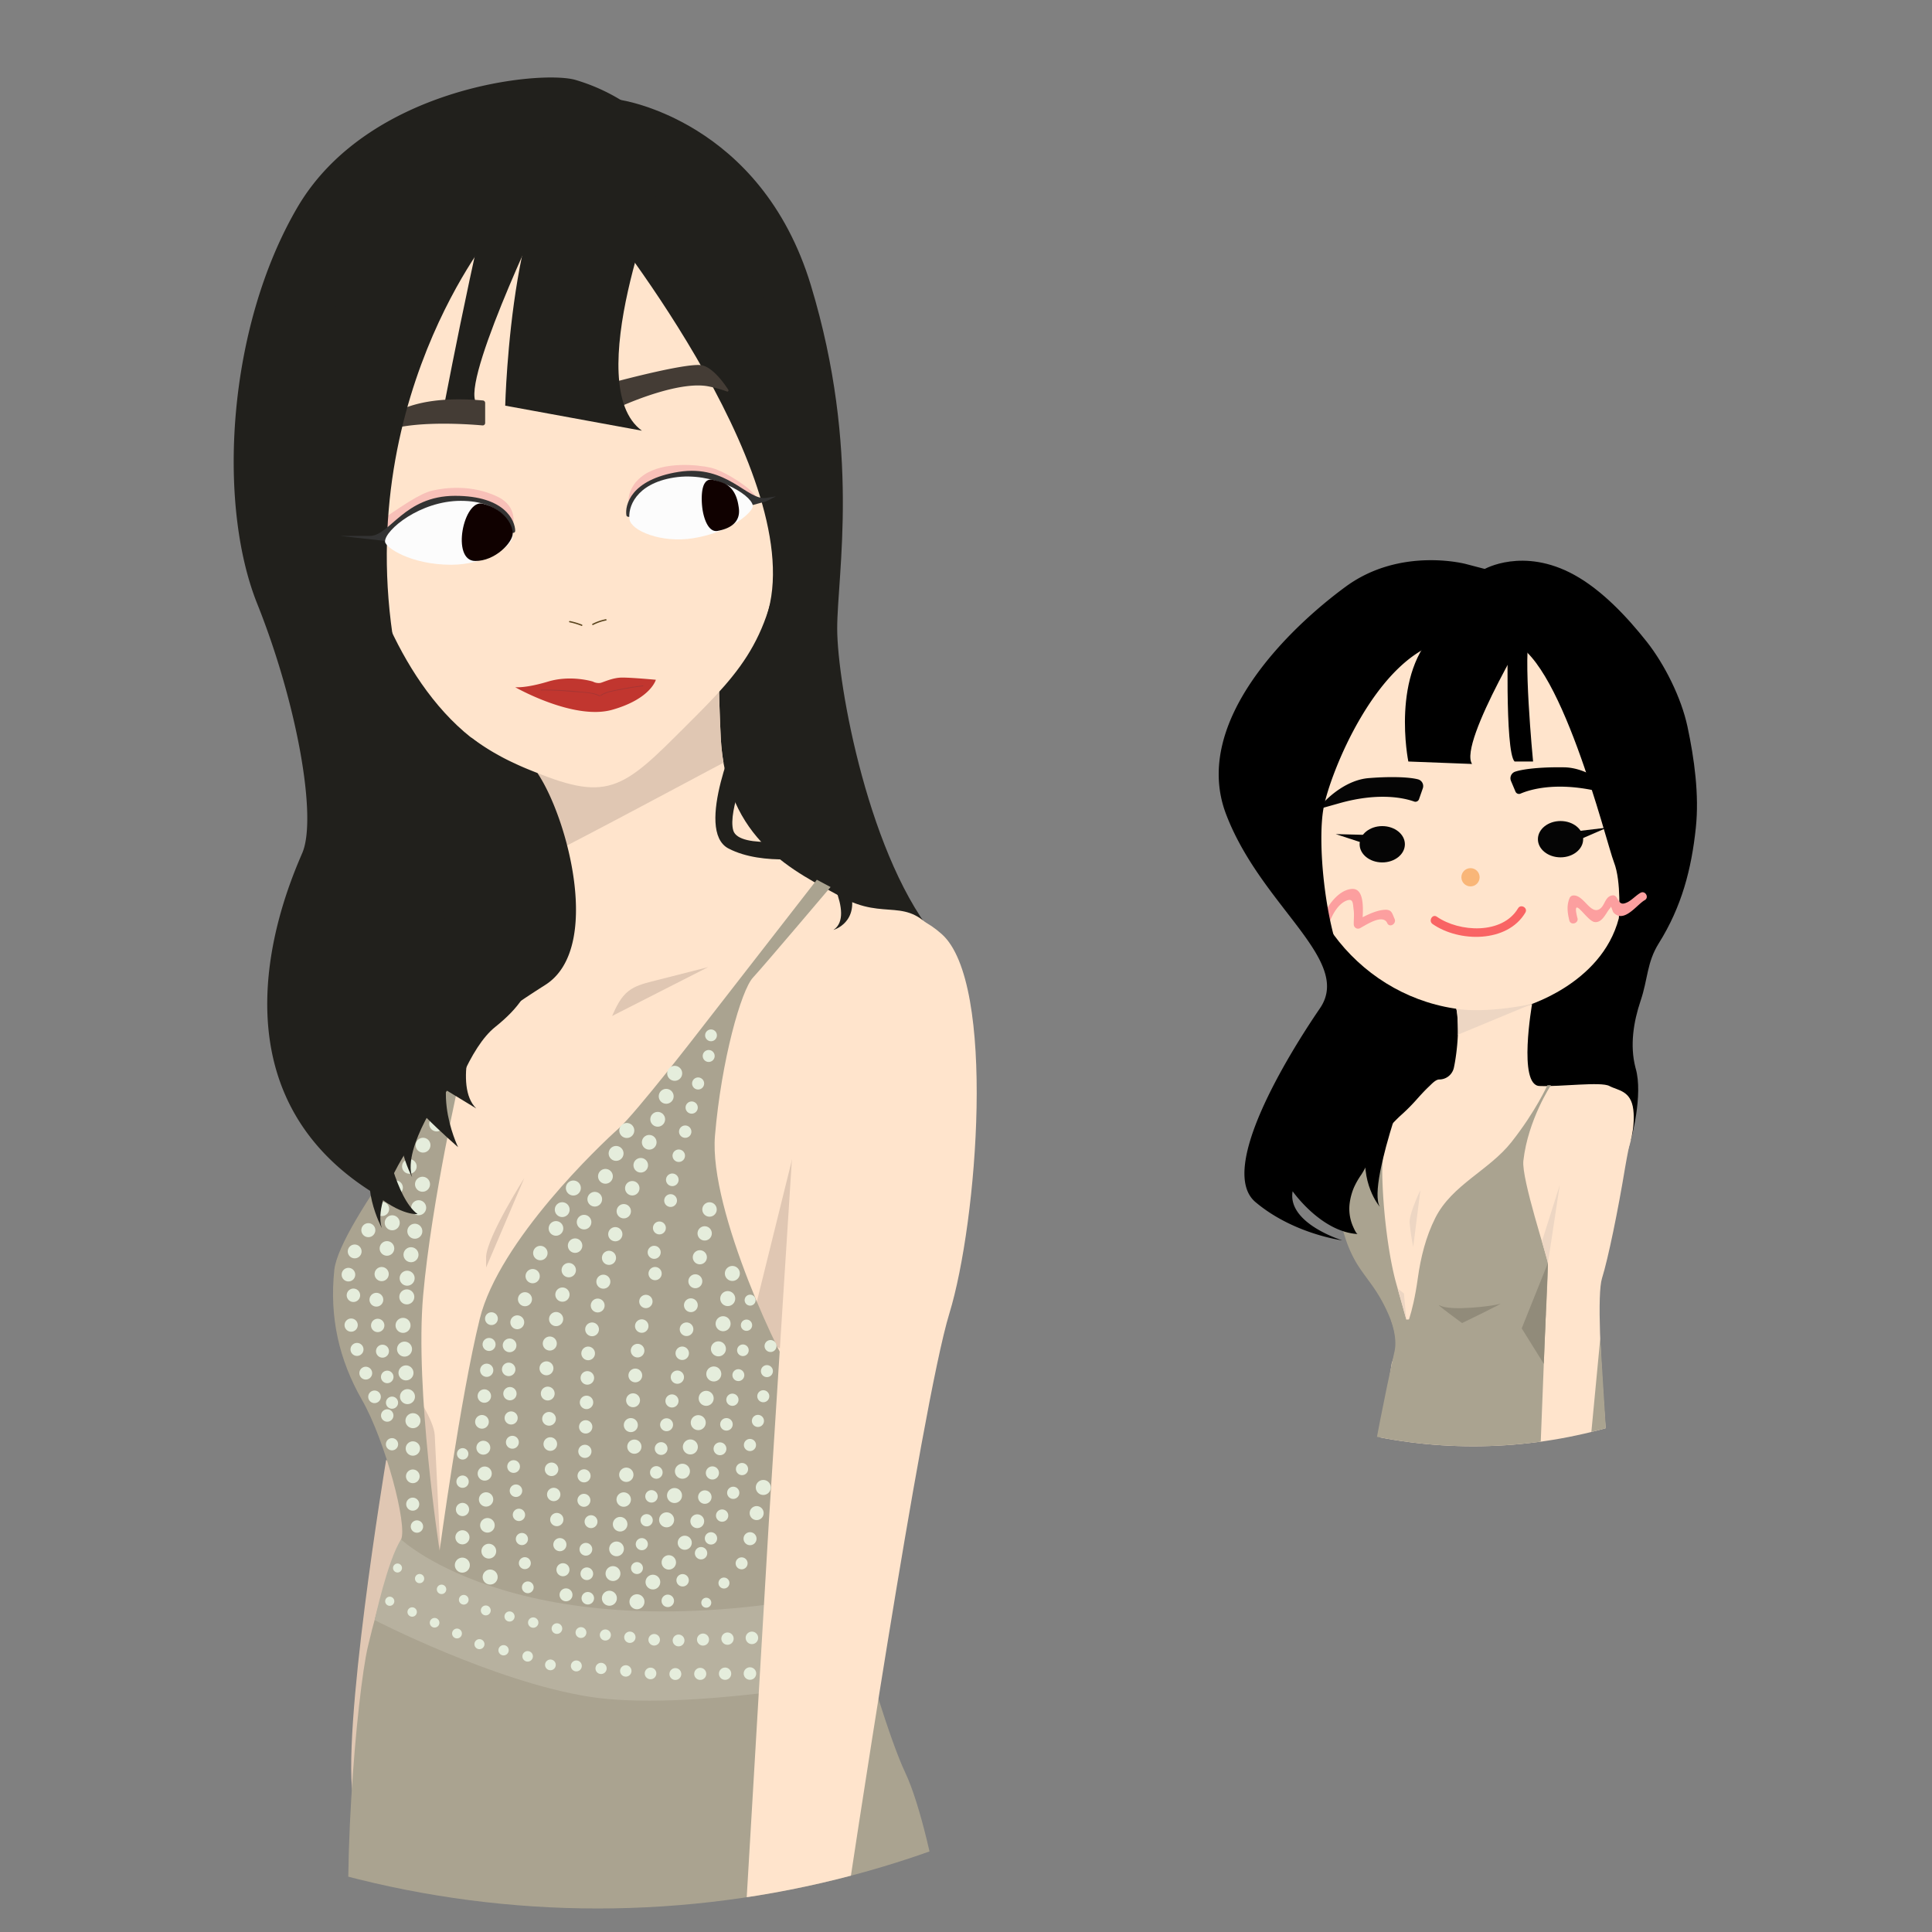 <svg id="圖層_2" data-name="圖層 2" xmlns="http://www.w3.org/2000/svg" xmlns:xlink="http://www.w3.org/1999/xlink" viewBox="0 0 1080 1080"><rect x="0" y="0" width="1080" height="1080" fill="#808080" stroke="none"/><defs><clipPath id="clip-path"><circle cx="334.1" cy="511.32" r="555.53" fill="none"/></clipPath><clipPath id="clip-path-2"><circle cx="823.57" cy="532.11" r="276.37" fill="none"/></clipPath></defs><title>illustration02</title><g clip-path="url(#clip-path)"><path d="M215.84,816.2S190,971.33,197.79,1006.93,332,1020.28,332,1020.28L261.15,824.66Z" fill="#e0c7b3"/><path d="M355.25,61.47a106.21,106.21,0,0,0-33.62-16.81c-19.61-5.6-116.26,4.2-155.48,71.43S121.34,281.38,143.75,337.4,177.37,457.16,169,476.77s-60.23,136.62,49,195.45,114,11.32,114,11.32l37.25-98.22-38.75-145.2L232,249.16s5.6-75.64,5.6-78.44,53.23-36.42,53.23-36.42Z" fill="#21201c"/><path d="M346.85,55.87S425.29,67.07,453.3,159.52,468,320.59,468,351.41s17.86,130.26,57.08,175.09l-119.41,8.4-53.23-78.44-39.22-212.9L290.82,114.69l-8.4-53.23Z" fill="#21201c"/><path d="M254.4,375.22l22.41,67.23s25.21,56,22.41,75.64,5.6,33.62-22.41,56S232,694.58,232,694.58l-2.33,113L234.79,978s89.64,61.16,95.25,50,58.83-123.26,58.83-123.26L447.7,775.82l28-22.41,14-91.74,6.51-51.12s44.08-65.66,27.28-88.07-28.19-7.18-53.4-21.19-64.43-30.81-67.23-89.64,0-98,0-98H307.63Z" fill="#ffe4cc"/><path d="M402.88,411.64c-2.8-58.83,0-98,0-98H307.63L254.4,375.22l22.41,67.23s9.45,21,16.13,41.78c3.48.24,107.13-55.78,111.51-57.83A120.45,120.45,0,0,1,402.88,411.64Z" fill="#e0c7b3"/><path d="M220.79,148.31s-28,117.66-19.61,154.07,33.62,100.85,84,123.26,58.83,19.61,92.44-14,53.23-50.42,58.83-106.45S419.68,148.31,388.87,131.5,327.24,86.68,282.42,92.28,220.79,148.31,220.79,148.31Z" fill="#ffe4cc"/><path d="M307.63,109.09s-47.62,98-42,114.86H248.8S274,92.28,282.42,81.08s36.42,0,36.42,0Z" fill="#21201c"/><path d="M316,111.89S195.57,170.72,198.38,232.35L162,215.54l33.62-92.44L254.4,75.48Z" fill="#21201c"/><path d="M332.84,117.5S450.65,262,429.56,341s6.93,53.79,6.93,53.79L453.3,274.37l-16.81-89.64-42-78.44-56-14Z" fill="#21201c"/><path d="M341.59,215.34l3.22,11.25a1.22,1.22,0,0,0,1.68.8c6.31-2.82,34.4-14.78,50.13-11.28a65.94,65.94,0,0,1,9.73,2.73.64.64,0,0,0,.78-.95c-2.59-4-8.53-12.16-14.47-13.64-7.13-1.78-43.18,7.68-50.22,9.57A1.22,1.22,0,0,0,341.59,215.34Z" fill="#443c35"/><path d="M271.21,225.21c0,2.58,0,8.44,0,11.22a1.38,1.38,0,0,1-1.51,1.38c-8.15-.73-47-3.62-60.42,6.2a.81.81,0,0,1-1.19-1c3.66-7.2,16.92-23.11,61.84-19.15A1.4,1.4,0,0,1,271.21,225.21Z" fill="#443c35"/><path d="M318.38,347.87a40.89,40.89,0,0,1,6.71,2c.45.17.65-.55.2-.72a40.89,40.89,0,0,0-6.71-2c-.47-.09-.67.63-.2.72Z" fill="#5b451e"/><path d="M331.58,349.37a27.27,27.27,0,0,1,7.22-2.51c.47-.09.27-.82-.2-.72a28,28,0,0,0-7.4,2.58c-.43.22-.05.87.38.65Z" fill="#5b451e"/><path d="M331.4,381s-12.21-3.85-25,0S288,384.15,288,384.15s32.74,18.73,54.28,12.61S366.62,380,366.62,380s-13.24-1.25-18.84-1.23c-5.29,0-10.3,2.57-12.23,3A7,7,0,0,1,331.4,381Z" fill="#c1362f"/><path d="M359.45,383.17c-4.56.49-9,1.25-13.53,2.16-3.49.71-7.19,1.19-10.22,3.23-.24.16,0,.55.23.39,3-2,6.65-2.48,10.11-3.18,4.45-.9,8.89-1.66,13.41-2.14.28,0,.29-.48,0-.45Z" fill="#a83533"/><path d="M302.38,385.94c6.45-.07,12.83.37,19.26.91,4.16.35,9.82.32,13.53,2.43a.23.23,0,0,0,.23-.39c-3.17-1.8-7.79-1.94-11.39-2.3a198.11,198.11,0,0,0-21.62-1.11.23.23,0,0,0,0,.45Z" fill="#a83533"/><polygon points="447.63 628.41 419.2 743.33 447.63 761.08 459.16 628.28 447.63 628.41" fill="#e0c7b3"/><path d="M293.1,658.52s-20.55,32.36-21.36,43.79v6.24Z" fill="#e0c7b3"/><path d="M231.81,778.21s10.74,15.64,11.21,24,3.74,76.8,3.74,76.8l-17.09-78.44Z" fill="#e0c7b3"/><path d="M456.62,491.78l-65.21,83.89s-36,46.67-45.76,55.32S279,693.47,268.19,737.24s-22.45,129.6-22.45,129.6-13.89-89.85-9.2-142.69,21.09-124.23,21.09-124.23-68,83.76-70.75,110,2.51,50,15.47,72.64,25.54,70.09,21.86,78-12.56,34.07-18.6,60.07-16,136.62-8,190.86,186.8,32.64,186.8,32.64l152.31-12.54S522.94,1026.67,506,990.82s-53.37-177.57-53.37-177.57-2.25-36.61-8.27-42.84S396.09,677,399.68,634.8s14.68-81.35,21.26-88.35c5.62-6,43.36-50.59,43.36-50.59Z" fill="#aaa390"/><path d="M224.21,860.58S293.62,926,471.16,890l7.94,48.56s-96.35,18.33-149.67,9.92-120-42.83-120-42.83S216.79,871.81,224.21,860.58Z" fill="#b7b19f"/><path d="M475.53,527.51s20.15-32.49,50.83-5.42,20,161.13,4.34,212.13-57.28,329.16-57.28,329.16l-20.24,105.44-41-19.25,17.55-297.83L444,627.34Z" fill="#ffe4cc"/><path d="M342.17,567.95c2.3-5.17,4.77-10.56,9.24-14,3.74-2.9,8.46-4.15,13-5.32l31.44-8" fill="#e0c7b3"/><path d="M241.88,274.2c-7.21,1.61-17.42,8.75-33.89,20.13l-4.71,4.2,21.68,2,36.91-17.58,24.75,11.43s3.51-11.06-8.67-16.81C263.68,270.78,249.09,272.58,241.88,274.2Z" fill="#e56385" opacity="0.28"/><path d="M397.1,261.39c7.21,1.61,17.76,8.72,21.73,12.15l4.82,4.74-11.44.7-35.94-6.86-24.75,11.43s-2.57-10.74,8.64-18.21S389.89,259.77,397.1,261.39Z" fill="#e56385" opacity="0.28"/><path d="M274,131.5S187.17,238,226.39,389.23l-64.43-28,2.8-128.86L211,110.57Z" fill="#21201c"/><path d="M288,296.78c0-5.6-5.6-19.61-33.62-19.61-28.57,0-36.42,22.41-47.62,22.41H190l25.21,2.8,64.43-5.6S288,299.58,288,296.78Z" fill="#333"/><path d="M286.62,299.46c0,6.49-15.87,16.24-34.39,16.24-22.65,0-37-9.74-37-13,0-6.49,19.68-22.73,42.33-22.73S286.62,293,286.62,299.46Z" fill="#fcfcfc"/><path d="M286.62,298.19c0,5.1-9.89,15.51-21,15.4-13.6-.13-6.54-34.79,4.28-32C281.67,284.56,286.67,293.1,286.62,298.19Z" fill="#100100"/><path d="M350.15,288c-.87-5.45,2.33-19.94,29.17-24.21,27.37-4.36,38.36,16.25,49.1,14.54l5.4-.86-5.63,2.83-7.39,2-62.6,4.38S350.58,290.68,350.15,288Z" fill="#333"/><path d="M351.9,290.35c1,6.32,17.72,13.37,35.47,10.55,21.7-3.46,34-15.13,33.47-18.29-1-6.32-22.38-19.11-44.08-15.66S350.9,284,351.9,290.35Z" fill="#fcfcfc"/><path d="M401.12,296.78c14.36-2.63,12-12,11.67-14.2-.42-2.64-1.61-8.43-6.41-11.55-1.94-1.26-5.09-2.18-8.63-2.93a3.85,3.85,0,0,0-3.59,1.72c-2,2.65-2.16,8.71-1.62,13.66C393.22,289.61,395.94,297.73,401.12,296.78Z" fill="#100100"/><circle cx="377.14" cy="600.03" r="4.2" transform="translate(-280 334.63) rotate(-35.86)" fill="#e5eddc"/><circle cx="372.4" cy="612.88" r="4.17" transform="translate(-288.43 334.29) rotate(-35.86)" fill="#e5eddc"/><circle cx="367.65" cy="625.72" r="4.14" transform="translate(-296.85 333.95) rotate(-35.86)" fill="#e5eddc"/><circle cx="362.91" cy="638.57" r="4.11" transform="translate(-305.28 333.61) rotate(-35.86)" fill="#e5eddc"/><circle cx="358.17" cy="651.42" r="4.08" transform="translate(-313.7 333.26) rotate(-35.86)" fill="#e5eddc"/><circle cx="353.43" cy="664.27" r="4.04" transform="translate(-322.12 332.92) rotate(-35.86)" fill="#e5eddc"/><circle cx="348.69" cy="677.11" r="4.01" transform="translate(-330.55 332.58) rotate(-35.86)" fill="#e5eddc"/><circle cx="343.94" cy="689.96" r="3.98" transform="translate(-338.97 332.23) rotate(-35.86)" fill="#e5eddc"/><circle cx="340.41" cy="703.17" r="3.95" transform="translate(-347.38 332.67) rotate(-35.86)" fill="#e5eddc"/><circle cx="337.26" cy="716.5" r="3.92" transform="translate(-355.78 333.35) rotate(-35.86)" fill="#e5eddc"/><circle cx="334.1" cy="729.82" r="3.88" transform="translate(-364.19 334.02) rotate(-35.86)" fill="#e5eddc"/><circle cx="330.95" cy="743.15" r="3.85" transform="translate(-372.59 334.7) rotate(-35.86)" fill="#e5eddc"/><circle cx="328.77" cy="756.6" r="3.82" transform="translate(-380.89 335.97) rotate(-35.86)" fill="#e5eddc"/><circle cx="328.31" cy="770.29" r="3.79" transform="translate(-388.99 338.3) rotate(-35.86)" fill="#e5eddc"/><circle cx="327.85" cy="783.98" r="3.76" transform="translate(-397.1 340.62) rotate(-35.86)" fill="#e5eddc"/><circle cx="327.39" cy="797.66" r="3.73" transform="translate(-405.2 342.95) rotate(-35.86)" fill="#e5eddc"/><circle cx="326.93" cy="811.35" r="3.69" transform="translate(-413.3 345.27) rotate(-35.86)" fill="#e5eddc"/><circle cx="326.47" cy="825.04" r="3.66" transform="translate(-421.41 347.6) rotate(-35.86)" fill="#e5eddc"/><circle cx="326.4" cy="838.72" r="3.63" transform="translate(-429.44 350.15) rotate(-35.86)" fill="#e5eddc"/><circle cx="326.94" cy="852.41" r="3.6" transform="matrix(0.81, -0.59, 0.59, 0.81, -437.35, 353.06)" fill="#e5eddc"/><circle cx="327.48" cy="866.09" r="3.57" transform="translate(-445.26 355.97) rotate(-35.86)" fill="#e5eddc"/><circle cx="328.02" cy="879.77" r="3.54" transform="translate(-453.18 358.88) rotate(-35.86)" fill="#e5eddc"/><circle cx="328.56" cy="893.46" r="3.5" transform="translate(-461.09 361.79) rotate(-35.86)" fill="#e5eddc"/><circle cx="222.19" cy="876.55" r="2.51" transform="translate(-517.2 355.97) rotate(-40.63)" fill="#e5eddc"/><circle cx="234.53" cy="882.47" r="2.58" transform="translate(-511.06 355.36) rotate(-39.86)" fill="#e5eddc"/><circle cx="246.87" cy="888.39" r="2.64" transform="translate(-505.23 354.98) rotate(-39.12)" fill="#e5eddc"/><circle cx="259.21" cy="894.31" r="2.71" transform="translate(-499.68 354.81) rotate(-38.43)" fill="#e5eddc"/><circle cx="271.56" cy="900.23" r="2.77" transform="translate(-494.4 354.82) rotate(-37.76)" fill="#e5eddc"/><circle cx="284.79" cy="903.69" r="2.84" transform="translate(-487.71 355.05) rotate(-37.13)" fill="#e5eddc"/><circle cx="298.06" cy="907.05" r="2.9" transform="translate(-481.25 355.46) rotate(-36.52)" fill="#e5eddc"/><circle cx="311.33" cy="910.4" r="2.97" transform="translate(-475.08 356.03) rotate(-35.94)" fill="#e5eddc"/><circle cx="324.81" cy="912.54" r="3.03" transform="translate(-468.42 356.65) rotate(-35.38)" fill="#e5eddc"/><circle cx="338.43" cy="913.92" r="3.1" transform="translate(-461.58 357.35) rotate(-34.85)" fill="#e5eddc"/><circle cx="352.05" cy="915.3" r="3.17" transform="translate(-455.01 358.2) rotate(-34.35)" fill="#e5eddc"/><circle cx="365.67" cy="916.68" r="3.23" transform="translate(-448.7 359.17) rotate(-33.86)" fill="#e5eddc"/><circle cx="379.32" cy="917.03" r="3.3" transform="translate(-442.06 360.11) rotate(-33.39)" fill="#e5eddc"/><circle cx="393" cy="916.52" r="3.37" transform="translate(-435.2 361.05) rotate(-32.94)" fill="#e5eddc"/><circle cx="406.68" cy="916.02" r="3.44" transform="translate(-428.58 362.1) rotate(-32.51)" fill="#e5eddc"/><circle cx="420.36" cy="915.51" r="3.5" transform="translate(-422.18 363.26) rotate(-32.09)" fill="#e5eddc"/><circle cx="217.86" cy="895.13" r="2.56" transform="translate(-530.35 357.63) rotate(-40.63)" fill="#e5eddc"/><circle cx="230.39" cy="901.14" r="2.63" transform="translate(-531.24 367.24) rotate(-40.63)" fill="#e5eddc"/><circle cx="242.92" cy="907.15" r="2.69" transform="translate(-532.13 376.85) rotate(-40.63)" fill="#e5eddc"/><circle cx="255.45" cy="913.16" r="2.75" transform="translate(-533.03 386.45) rotate(-40.63)" fill="#e5eddc"/><circle cx="268" cy="919.12" r="2.81" transform="translate(-533.88 396.06) rotate(-40.63)" fill="#e5eddc"/><circle cx="281.48" cy="922.53" r="2.88" transform="translate(-532.85 405.66) rotate(-40.63)" fill="#e5eddc"/><circle cx="294.95" cy="925.94" r="2.94" transform="translate(-531.83 415.25) rotate(-40.63)" fill="#e5eddc"/><circle cx="308.43" cy="929.35" r="3" transform="matrix(0.76, -0.65, 0.65, 0.76, -530.8, 424.85)" fill="#e5eddc"/><circle cx="322.16" cy="931.29" r="3.06" transform="translate(-528.75 434.26) rotate(-40.63)" fill="#e5eddc"/><circle cx="335.99" cy="932.69" r="3.13" transform="translate(-526.33 443.6) rotate(-40.63)" fill="#e5eddc"/><circle cx="349.81" cy="934.09" r="3.19" transform="translate(-523.91 452.94) rotate(-40.63)" fill="#e5eddc"/><circle cx="363.64" cy="935.49" r="3.25" transform="translate(-521.49 462.28) rotate(-40.63)" fill="#e5eddc"/><circle cx="377.52" cy="935.82" r="3.32" transform="translate(-518.36 471.4) rotate(-40.63)" fill="#e5eddc"/><circle cx="391.42" cy="935.73" r="3.38" transform="translate(-514.95 480.43) rotate(-40.63)" fill="#e5eddc"/><circle cx="405.31" cy="935.64" r="3.44" transform="translate(-511.54 489.45) rotate(-40.63)" fill="#e5eddc"/><circle cx="419.21" cy="935.55" r="3.5" transform="translate(-508.13 498.48) rotate(-40.63)" fill="#e5eddc"/><circle cx="397.45" cy="578.79" r="3.3" transform="translate(-263.71 342.51) rotate(-35.86)" fill="#e5eddc"/><circle cx="393.85" cy="592.25" r="3.34" transform="matrix(0.81, -0.59, 0.59, 0.81, -272.28, 342.95)" fill="#e5eddc"/><circle cx="390.24" cy="605.71" r="3.38" transform="translate(-280.85 343.38) rotate(-35.86)" fill="#e5eddc"/><circle cx="386.63" cy="619.17" r="3.42" transform="translate(-289.41 343.82) rotate(-35.86)" fill="#e5eddc"/><circle cx="383.02" cy="632.63" r="3.46" transform="translate(-297.98 344.26) rotate(-35.86)" fill="#e5eddc"/><circle cx="379.42" cy="646.09" r="3.49" transform="translate(-306.55 344.7) rotate(-35.86)" fill="#e5eddc"/><circle cx="375.81" cy="659.55" r="3.53" transform="translate(-315.12 345.14) rotate(-35.86)" fill="#e5eddc"/><circle cx="372.2" cy="673.01" r="3.57" transform="matrix(0.81, -0.59, 0.59, 0.81, -323.69, 345.58)" fill="#e5eddc"/><circle cx="368.6" cy="686.47" r="3.61" transform="translate(-332.26 346.01) rotate(-35.86)" fill="#e5eddc"/><circle cx="365.68" cy="700.08" r="3.65" transform="translate(-340.78 346.89) rotate(-35.86)" fill="#e5eddc"/><circle cx="363.36" cy="713.82" r="3.69" transform="matrix(0.81, -0.59, 0.59, 0.81, -349.27, 348.13)" fill="#e5eddc"/><circle cx="361.04" cy="727.56" r="3.73" transform="translate(-357.76 349.38) rotate(-35.86)" fill="#e5eddc"/><circle cx="358.72" cy="741.31" r="3.77" transform="translate(-366.25 350.62) rotate(-35.86)" fill="#e5eddc"/><circle cx="356.4" cy="755.05" r="3.81" transform="translate(-374.74 351.87) rotate(-35.86)" fill="#e5eddc"/><circle cx="355.13" cy="768.92" r="3.85" transform="translate(-383.11 353.75) rotate(-35.86)" fill="#e5eddc"/><circle cx="353.87" cy="782.8" r="3.89" transform="translate(-391.48 355.64) rotate(-35.86)" fill="#e5eddc"/><circle cx="352.61" cy="796.68" r="3.93" transform="translate(-399.84 357.53) rotate(-35.86)" fill="#e5eddc"/><circle cx="351.35" cy="810.56" r="3.97" transform="matrix(0.81, -0.59, 0.59, 0.81, -408.21, 359.43)" fill="#e5eddc"/><circle cx="350.09" cy="824.44" r="4.01" transform="translate(-416.58 361.32) rotate(-35.86)" fill="#e5eddc"/><circle cx="348.64" cy="838.29" r="4.04" transform="translate(-424.97 363.1) rotate(-35.86)" fill="#e5eddc"/><circle cx="346.64" cy="852.08" r="4.08" transform="translate(-433.43 364.54) rotate(-35.86)" fill="#e5eddc"/><circle cx="344.63" cy="865.87" r="4.12" transform="translate(-441.89 365.98) rotate(-35.86)" fill="#e5eddc"/><circle cx="342.63" cy="879.67" r="4.16" transform="translate(-450.34 367.42) rotate(-35.86)" fill="#e5eddc"/><circle cx="340.62" cy="893.46" r="4.2" transform="translate(-458.8 368.86) rotate(-35.86)" fill="#e5eddc"/><circle cx="419.33" cy="726.79" r="3.07" transform="translate(-350.77 393.6) rotate(-36.62)" fill="#e5eddc"/><circle cx="417.31" cy="740.79" r="3.16" transform="translate(-359.52 395.16) rotate(-36.62)" fill="#e5eddc"/><circle cx="415.29" cy="754.8" r="3.25" transform="translate(-368.27 396.72) rotate(-36.62)" fill="#e5eddc"/><circle cx="412.75" cy="768.7" r="3.33" transform="translate(-377.06 397.95) rotate(-36.62)" fill="#e5eddc"/><circle cx="409.42" cy="782.45" r="3.42" transform="translate(-385.92 398.68) rotate(-36.62)" fill="#e5eddc"/><circle cx="406.09" cy="796.2" r="3.51" transform="translate(-394.78 399.41) rotate(-36.62)" fill="#e5eddc"/><circle cx="402.48" cy="809.87" r="3.59" transform="translate(-403.65 399.95) rotate(-36.62)" fill="#e5eddc"/><circle cx="398.24" cy="823.37" r="3.68" transform="translate(-412.54 400.09) rotate(-36.62)" fill="#e5eddc"/><circle cx="394.01" cy="836.87" r="3.77" transform="translate(-421.43 400.23) rotate(-36.62)" fill="#e5eddc"/><circle cx="389.77" cy="850.37" r="3.86" transform="translate(-430.31 400.36) rotate(-36.62)" fill="#e5eddc"/><circle cx="382.78" cy="862.39" r="3.94" transform="translate(-438.86 398.57) rotate(-36.62)" fill="#e5eddc"/><circle cx="373.88" cy="873.38" r="4.03" transform="translate(-447.18 395.43) rotate(-36.62)" fill="#e5eddc"/><circle cx="364.98" cy="884.38" r="4.12" transform="translate(-455.5 392.29) rotate(-36.62)" fill="#e5eddc"/><circle cx="356.07" cy="895.37" r="4.2" transform="translate(-463.81 389.15) rotate(-36.62)" fill="#e5eddc"/><circle cx="396.63" cy="676.1" r="4.04" transform="translate(-325.01 370.05) rotate(-36.62)" fill="#e5eddc"/><circle cx="393.92" cy="689.46" r="4" transform="translate(-333.51 371.08) rotate(-36.62)" fill="#e5eddc"/><circle cx="391.22" cy="702.82" r="3.95" transform="translate(-342.02 372.1) rotate(-36.62)" fill="#e5eddc"/><circle cx="388.7" cy="716.23" r="3.9" transform="translate(-350.51 373.24) rotate(-36.62)" fill="#e5eddc"/><circle cx="386.21" cy="729.63" r="3.86" transform="translate(-359 374.4) rotate(-36.62)" fill="#e5eddc"/><circle cx="383.79" cy="743.05" r="3.81" transform="translate(-367.48 375.61) rotate(-36.62)" fill="#e5eddc"/><circle cx="381.38" cy="756.48" r="3.76" transform="translate(-375.97 376.82) rotate(-36.62)" fill="#e5eddc"/><circle cx="378.66" cy="769.83" r="3.71" transform="translate(-384.47 377.84) rotate(-36.62)" fill="#e5eddc"/><circle cx="375.65" cy="783.13" r="3.67" transform="translate(-393 378.67) rotate(-36.62)" fill="#e5eddc"/><circle cx="372.63" cy="796.43" r="3.62" transform="translate(-401.53 379.49) rotate(-36.62)" fill="#e5eddc"/><circle cx="369.59" cy="809.73" r="3.57" transform="translate(-410.06 380.31) rotate(-36.62)" fill="#e5eddc"/><circle cx="366.89" cy="823.09" r="3.53" transform="translate(-418.56 381.33) rotate(-36.62)" fill="#e5eddc"/><circle cx="364.19" cy="836.46" r="3.48" transform="translate(-427.07 382.36) rotate(-36.62)" fill="#e5eddc"/><circle cx="361.48" cy="849.82" r="3.43" transform="translate(-435.57 383.38) rotate(-36.62)" fill="#e5eddc"/><circle cx="358.78" cy="863.18" r="3.39" transform="translate(-444.08 384.41) rotate(-36.62)" fill="#e5eddc"/><circle cx="356.07" cy="876.55" r="3.34" transform="translate(-452.58 385.43) rotate(-36.62)" fill="#e5eddc"/><circle cx="430.74" cy="752.43" r="3.35" transform="translate(-363.81 405.47) rotate(-36.62)" fill="#e5eddc"/><circle cx="428.72" cy="766.46" r="3.36" transform="translate(-372.58 407.03) rotate(-36.62)" fill="#e5eddc"/><circle cx="426.69" cy="780.49" r="3.37" transform="translate(-381.35 408.6) rotate(-36.62)" fill="#e5eddc"/><circle cx="423.69" cy="794.29" r="3.39" transform="translate(-390.17 409.53) rotate(-36.62)" fill="#e5eddc"/><circle cx="419.24" cy="807.75" r="3.4" transform="translate(-399.08 409.53) rotate(-36.62)" fill="#e5eddc"/><circle cx="414.79" cy="821.21" r="3.41" transform="translate(-407.98 409.53) rotate(-36.62)" fill="#e5eddc"/><circle cx="409.89" cy="834.48" r="3.42" transform="translate(-416.87 409.23) rotate(-36.62)" fill="#e5eddc"/><circle cx="403.67" cy="847.22" r="3.44" transform="translate(-425.69 408.03) rotate(-36.62)" fill="#e5eddc"/><circle cx="397.45" cy="859.95" r="3.45" transform="translate(-434.52 406.84) rotate(-36.62)" fill="#e5eddc"/><circle cx="389.87" cy="871.88" r="3.46" transform="matrix(0.8, -0.6, 0.6, 0.8, -443.13, 404.67)" fill="#e5eddc"/><circle cx="381.59" cy="883.38" r="3.47" transform="translate(-451.62 402) rotate(-36.62)" fill="#e5eddc"/><circle cx="373.3" cy="894.88" r="3.49" transform="translate(-460.12 399.32) rotate(-36.62)" fill="#e5eddc"/><circle cx="426.69" cy="831.49" r="4.2" transform="translate(-411.77 418.66) rotate(-36.62)" fill="#e5eddc"/><circle cx="422.98" cy="845.81" r="3.92" transform="translate(-421.04 419.28) rotate(-36.62)" fill="#e5eddc"/><circle cx="419.28" cy="860.13" r="3.64" transform="translate(-430.31 419.89) rotate(-36.62)" fill="#e5eddc"/><circle cx="414.57" cy="873.91" r="3.35" transform="translate(-439.46 419.8) rotate(-36.62)" fill="#e5eddc"/><circle cx="404.7" cy="884.92" r="3.07" transform="translate(-447.98 416.09) rotate(-36.62)" fill="#e5eddc"/><circle cx="394.82" cy="895.92" r="2.79" transform="translate(-456.49 412.37) rotate(-36.62)" fill="#e5eddc"/><circle cx="409.4" cy="711.86" r="4.2" transform="translate(-343.82 384.73) rotate(-36.62)" fill="#e5eddc"/><circle cx="406.81" cy="725.91" r="4.2" transform="translate(-352.71 385.96) rotate(-36.62)" fill="#e5eddc"/><circle cx="404.21" cy="739.96" r="4.2" transform="translate(-361.6 387.18) rotate(-36.62)" fill="#e5eddc"/><circle cx="401.61" cy="754" r="4.2" transform="translate(-370.5 388.41) rotate(-36.62)" fill="#e5eddc"/><circle cx="399.02" cy="768.05" r="4.2" transform="translate(-379.39 389.63) rotate(-36.62)" fill="#e5eddc"/><circle cx="394.76" cy="781.67" r="4.2" transform="translate(-388.35 389.78) rotate(-36.62)" fill="#e5eddc"/><circle cx="390.33" cy="795.26" r="4.2" transform="translate(-397.33 389.82) rotate(-36.62)" fill="#e5eddc"/><circle cx="385.91" cy="808.84" r="4.2" transform="translate(-406.3 389.86) rotate(-36.62)" fill="#e5eddc"/><circle cx="381.49" cy="822.42" r="4.2" transform="translate(-415.28 389.91) rotate(-36.62)" fill="#e5eddc"/><circle cx="377.07" cy="836" r="4.2" transform="translate(-424.26 389.95) rotate(-36.62)" fill="#e5eddc"/><circle cx="372.64" cy="849.59" r="4.2" transform="translate(-433.23 389.99) rotate(-36.62)" fill="#e5eddc"/><circle cx="274.73" cy="737.13" r="3.58" transform="translate(-385.48 309.39) rotate(-36.62)" fill="#e5eddc"/><circle cx="273.4" cy="751.55" r="3.64" transform="translate(-394.34 311.44) rotate(-36.62)" fill="#e5eddc"/><circle cx="272.07" cy="765.97" r="3.7" transform="translate(-403.2 313.5) rotate(-36.62)" fill="#e5eddc"/><circle cx="270.75" cy="780.39" r="3.76" transform="translate(-412.07 315.55) rotate(-36.62)" fill="#e5eddc"/><circle cx="269.43" cy="794.81" r="3.83" transform="translate(-420.93 317.61) rotate(-36.62)" fill="#e5eddc"/><circle cx="270.19" cy="809.27" r="3.89" transform="translate(-429.4 320.92) rotate(-36.62)" fill="#e5eddc"/><circle cx="270.96" cy="823.73" r="3.95" transform="translate(-437.88 324.23) rotate(-36.62)" fill="#e5eddc"/><circle cx="271.72" cy="838.19" r="4.01" transform="translate(-446.35 327.54) rotate(-36.62)" fill="#e5eddc"/><circle cx="272.48" cy="852.65" r="4.08" transform="translate(-454.83 330.85) rotate(-36.62)" fill="#e5eddc"/><circle cx="273.25" cy="867.11" r="4.14" transform="translate(-463.3 334.16) rotate(-36.62)" fill="#e5eddc"/><circle cx="274.01" cy="881.57" r="4.2" transform="translate(-471.78 337.47) rotate(-36.62)" fill="#e5eddc"/><circle cx="258.64" cy="812.7" r="3.2" transform="translate(-433.73 314.71) rotate(-36.62)" fill="#e5eddc"/><circle cx="258.59" cy="828.25" r="3.45" transform="translate(-443.02 317.75) rotate(-36.62)" fill="#e5eddc"/><circle cx="258.55" cy="843.81" r="3.7" transform="translate(-452.31 320.79) rotate(-36.62)" fill="#e5eddc"/><circle cx="258.51" cy="859.36" r="3.95" transform="translate(-461.59 323.84) rotate(-36.62)" fill="#e5eddc"/><circle cx="258.46" cy="874.91" r="4.2" transform="translate(-470.88 326.88) rotate(-36.62)" fill="#e5eddc"/><circle cx="244.13" cy="628.28" r="4.2" transform="translate(-326.59 269.65) rotate(-36.62)" fill="#e5eddc"/><circle cx="236.49" cy="640.16" r="4.15" transform="translate(-335.18 267.43) rotate(-36.62)" fill="#e5eddc"/><circle cx="228.84" cy="652.03" r="4.09" transform="translate(-343.77 265.22) rotate(-36.62)" fill="#e5eddc"/><circle cx="221.2" cy="663.91" r="4.03" transform="translate(-352.37 263) rotate(-36.62)" fill="#e5eddc"/><circle cx="213.56" cy="675.79" r="3.98" transform="translate(-360.96 260.79) rotate(-36.62)" fill="#e5eddc"/><circle cx="205.91" cy="687.67" r="3.92" transform="translate(-369.56 258.57) rotate(-36.62)" fill="#e5eddc"/><circle cx="198.27" cy="699.55" r="3.87" transform="translate(-378.15 256.36) rotate(-36.62)" fill="#e5eddc"/><circle cx="194.78" cy="712.53" r="3.81" transform="translate(-386.58 256.84) rotate(-36.62)" fill="#e5eddc"/><circle cx="195.54" cy="726.64" r="3.76" transform="matrix(0.8, -0.6, 0.6, 0.8, -394.85, 260.08)" fill="#e5eddc"/><circle cx="196.3" cy="740.74" r="3.7" transform="translate(-403.11 263.31) rotate(-36.62)" fill="#e5eddc"/><circle cx="199.58" cy="754.32" r="3.64" transform="translate(-410.57 267.96) rotate(-36.62)" fill="#e5eddc"/><circle cx="204.47" cy="767.58" r="3.59" transform="translate(-417.51 273.49) rotate(-36.62)" fill="#e5eddc"/><circle cx="209.37" cy="780.83" r="3.53" transform="translate(-424.45 279.02) rotate(-36.62)" fill="#e5eddc"/><circle cx="214.26" cy="794.08" r="3.48" transform="matrix(0.8, -0.6, 0.6, 0.8, -431.39, 284.56)" fill="#e5eddc"/><circle cx="219.15" cy="807.33" r="3.42" transform="translate(-438.33 290.09) rotate(-36.62)" fill="#e5eddc"/><circle cx="230.86" cy="794.16" r="4.2" transform="translate(-428.16 294.48) rotate(-36.62)" fill="#e5eddc"/><circle cx="230.81" cy="809.72" r="4.02" transform="translate(-437.45 297.52) rotate(-36.62)" fill="#e5eddc"/><circle cx="230.77" cy="825.27" r="3.83" transform="translate(-446.73 300.56) rotate(-36.62)" fill="#e5eddc"/><circle cx="230.72" cy="840.82" r="3.65" transform="translate(-456.02 303.61) rotate(-36.62)" fill="#e5eddc"/><circle cx="230.68" cy="856.38" r="3.46" transform="matrix(0.8, -0.6, 0.6, 0.8, -465.3, 306.65)" fill="#e5eddc"/><circle cx="219.27" cy="683.54" r="4.2" transform="translate(-364.46 265.73) rotate(-36.62)" fill="#e5eddc"/><circle cx="216.31" cy="697.88" r="4.09" transform="translate(-373.59 266.79) rotate(-36.62)" fill="#e5eddc"/><circle cx="213.36" cy="712.21" r="3.97" transform="translate(-382.73 267.86) rotate(-36.62)" fill="#e5eddc"/><circle cx="210.4" cy="726.55" r="3.86" transform="translate(-391.86 268.92) rotate(-36.62)" fill="#e5eddc"/><circle cx="211.15" cy="740.92" r="3.74" transform="translate(-400.29 272.21) rotate(-36.62)" fill="#e5eddc"/><circle cx="213.82" cy="755.31" r="3.63" transform="translate(-408.35 276.64) rotate(-36.62)" fill="#e5eddc"/><circle cx="216.48" cy="769.7" r="3.51" transform="translate(-416.41 281.07) rotate(-36.62)" fill="#e5eddc"/><circle cx="219.15" cy="784.1" r="3.4" transform="translate(-424.47 285.5) rotate(-36.62)" fill="#e5eddc"/><circle cx="236.19" cy="661.99" r="4.2" transform="translate(-348.26 271.57) rotate(-36.62)" fill="#e5eddc"/><circle cx="234.05" cy="675.12" r="4.2" transform="translate(-356.52 272.88) rotate(-36.62)" fill="#e5eddc"/><circle cx="231.9" cy="688.26" r="4.2" transform="translate(-364.78 274.19) rotate(-36.62)" fill="#e5eddc"/><circle cx="229.75" cy="701.39" r="4.2" transform="translate(-373.03 275.5) rotate(-36.62)" fill="#e5eddc"/><circle cx="227.6" cy="714.52" r="4.2" transform="translate(-381.29 276.81) rotate(-36.62)" fill="#e5eddc"/><circle cx="225.46" cy="727.65" r="4.2" transform="matrix(0.8, -0.6, 0.6, 0.8, -389.55, 278.12)" fill="#e5eddc"/><circle cx="225.31" cy="740.88" r="4.2" transform="translate(-397.47 280.65) rotate(-36.62)" fill="#e5eddc"/><circle cx="226.14" cy="754.16" r="4.2" transform="translate(-405.23 283.76) rotate(-36.62)" fill="#e5eddc"/><circle cx="226.96" cy="767.44" r="4.2" transform="translate(-412.99 286.88) rotate(-36.62)" fill="#e5eddc"/><circle cx="227.79" cy="780.72" r="4.2" transform="translate(-420.75 289.99) rotate(-36.62)" fill="#e5eddc"/><circle cx="350.36" cy="631.98" r="4.2" transform="translate(-303.79 325) rotate(-35.86)" fill="#e5eddc"/><circle cx="344.39" cy="644.79" r="4.17" transform="translate(-312.43 323.94) rotate(-35.86)" fill="#e5eddc"/><circle cx="338.43" cy="657.6" r="4.14" transform="translate(-321.06 322.87) rotate(-35.86)" fill="#e5eddc"/><circle cx="332.46" cy="670.4" r="4.11" transform="translate(-329.69 321.8) rotate(-35.86)" fill="#e5eddc"/><circle cx="326.49" cy="683.21" r="4.08" transform="translate(-338.33 320.73) rotate(-35.86)" fill="#e5eddc"/><circle cx="321.46" cy="696.36" r="4.05" transform="translate(-346.98 320.27) rotate(-35.86)" fill="#e5eddc"/><circle cx="317.92" cy="710.04" r="4.02" transform="translate(-355.66 320.8) rotate(-35.86)" fill="#e5eddc"/><circle cx="314.39" cy="723.72" r="3.99" transform="translate(-364.35 321.32) rotate(-35.86)" fill="#e5eddc"/><circle cx="310.85" cy="737.4" r="3.96" transform="translate(-373.03 321.84) rotate(-35.86)" fill="#e5eddc"/><circle cx="307.32" cy="751.08" r="3.93" transform="translate(-381.72 322.36) rotate(-35.86)" fill="#e5eddc"/><circle cx="305.46" cy="764.93" r="3.9" transform="translate(-390.18 323.9) rotate(-35.86)" fill="#e5eddc"/><circle cx="306.17" cy="779.04" r="3.87" transform="translate(-398.31 326.99) rotate(-35.86)" fill="#e5eddc"/><circle cx="306.89" cy="793.16" r="3.84" transform="translate(-406.44 330.09) rotate(-35.86)" fill="#e5eddc"/><circle cx="307.6" cy="807.27" r="3.81" transform="translate(-414.58 333.18) rotate(-35.86)" fill="#e5eddc"/><circle cx="308.31" cy="821.38" r="3.78" transform="translate(-422.71 336.27) rotate(-35.86)" fill="#e5eddc"/><circle cx="309.51" cy="835.45" r="3.74" transform="translate(-430.72 339.64) rotate(-35.86)" fill="#e5eddc"/><circle cx="311.23" cy="849.48" r="3.71" transform="translate(-438.61 343.3) rotate(-35.86)" fill="#e5eddc"/><circle cx="312.95" cy="863.5" r="3.68" transform="translate(-446.5 346.97) rotate(-35.86)" fill="#e5eddc"/><circle cx="314.67" cy="877.53" r="3.65" transform="translate(-454.39 350.63) rotate(-35.86)" fill="#e5eddc"/><circle cx="316.38" cy="891.55" r="3.62" transform="translate(-462.28 354.3) rotate(-35.86)" fill="#e5eddc"/><circle cx="320.49" cy="664.14" r="4.2" transform="translate(-328.29 313.6) rotate(-35.86)" fill="#e5eddc"/><circle cx="314.26" cy="676.23" r="4.15" transform="translate(-336.55 312.24) rotate(-35.86)" fill="#e5eddc"/><circle cx="308.03" cy="688.32" r="4.09" transform="matrix(0.81, -0.59, 0.59, 0.81, -344.82, 310.89)" fill="#e5eddc"/><circle cx="302.04" cy="700.5" r="4.04" transform="translate(-353.09 309.68) rotate(-35.86)" fill="#e5eddc"/><circle cx="297.74" cy="713.4" r="3.99" transform="translate(-361.46 309.61) rotate(-35.86)" fill="#e5eddc"/><circle cx="293.44" cy="726.3" r="3.93" transform="translate(-369.83 309.54) rotate(-35.86)" fill="#e5eddc"/><circle cx="289.14" cy="739.2" r="3.88" transform="translate(-378.2 309.46) rotate(-35.86)" fill="#e5eddc"/><circle cx="284.84" cy="752.1" r="3.83" transform="translate(-386.57 309.39) rotate(-35.86)" fill="#e5eddc"/><circle cx="284.34" cy="765.52" r="3.77" transform="translate(-394.53 311.64) rotate(-35.86)" fill="#e5eddc"/><circle cx="285.03" cy="779.1" r="3.72" transform="translate(-402.35 314.62) rotate(-35.86)" fill="#e5eddc"/><circle cx="285.71" cy="792.68" r="3.67" transform="translate(-410.18 317.59) rotate(-35.86)" fill="#e5eddc"/><circle cx="286.4" cy="806.26" r="3.61" transform="translate(-418 320.57) rotate(-35.86)" fill="#e5eddc"/><circle cx="287.09" cy="819.84" r="3.56" transform="translate(-425.83 323.54) rotate(-35.86)" fill="#e5eddc"/><circle cx="288.41" cy="833.36" r="3.5" transform="translate(-433.5 326.88) rotate(-35.86)" fill="#e5eddc"/><circle cx="290.07" cy="846.86" r="3.45" transform="translate(-441.09 330.41) rotate(-35.86)" fill="#e5eddc"/><circle cx="291.72" cy="860.36" r="3.4" transform="translate(-448.68 333.94) rotate(-35.86)" fill="#e5eddc"/><circle cx="293.37" cy="873.85" r="3.34" transform="translate(-456.28 337.46) rotate(-35.86)" fill="#e5eddc"/><circle cx="295.02" cy="887.35" r="3.29" transform="translate(-463.87 340.99) rotate(-35.86)" fill="#e5eddc"/><path d="M266.3,571.41s-13.09,35.59-.05,48.24l-29.69-18.06Z" fill="#21201c"/><path d="M256.07,641.26s-19.51-39.67,7.46-61c0,0-46.82,4.42-45.54,16.94S256.07,641.26,256.07,641.26Z" fill="#21201c"/><path d="M215.18,636.36s6.07,33.42,18.21,42.29c0,0-11,1.58-29.76-16.46S215.18,636.36,215.18,636.36Z" fill="#21201c"/><path d="M232,636.32s-24.17,33.37-18.54,50.19c0,0-14-26.08-2.3-42.18S232,636.32,232,636.32Z" fill="#21201c"/><path d="M248.94,607.9s-24.17,33.37-18.54,50.19c0,0-14-26.08-2.3-42.18S248.94,607.9,248.94,607.9Z" fill="#21201c"/><path d="M413.15,407.79s-25.36,56.38-5.91,66.53,49.21,4.55,49.21,4.55l-4.9-10.15s-38.52,6.65-41.67-4.55,9.32-38.87,9.32-38.87Z" fill="#21201c"/><path d="M459.16,481.67s19.36,29.76,6.75,38.17c0,0,15.06-4.2,9.1-23.11S459.16,481.67,459.16,481.67Z" fill="#21201c"/><path d="M369.26,103.49S324.1,215.54,358.84,240.76l-76.42-14s3.47-140.07,45.16-145.67Z" fill="#21201c"/><path d="M288,426.88s4.2,2.09,12.44,5.25c17.09,25.48,36.24,98.16,4.44,118.4-41.09,26.15-38.6,29.75-38.6,29.75L250,516.69l-30.68-87.78,24.86-18.68,19.39,2.19A133.25,133.25,0,0,0,288,426.88Z" fill="#21201c"/></g><g clip-path="url(#clip-path-2)"><polygon points="730.43 480.01 797.69 491.89 833.58 585.21 811.91 609.33 791.23 590.49 749.26 552.26 730.43 480.01"/><path d="M815.44,558.25s-4.66,3.46-2.38,4.14S815,577.73,815,577.73l-8.24,21-47.83,6.65-14,51.77s3.77,38.67,23.68,59.45S778,762,778,762l-11,69.81-1.81,32.55h138.2S890,732.18,895.54,714.53c3.43-11,8.93-37.72,12.94-62.06,2.42-14.66,6.87-28.87,2.75-37.13-11-22-52.55-22.65-52.55-22.65v-51.1Z" fill="#ffe4cc"/><ellipse cx="828.54" cy="458.94" rx="103.73" ry="105.99" fill="#ffe4cc"/><path d="M858.68,343.92s-43.73,71.38-35.79,83.14l-35.62-1.37s-10.17-49.76,16.5-73.61S858.68,343.92,858.68,343.92Z"/><path d="M829.65,318.22s21.76-12.62,50.39,3.15c15.57,8.58,29.55,23.53,40.5,37.35,10,12.69,19.32,31.34,22.76,47.43,3.88,18.16,6.6,38.28,4.69,56.49-2.44,23.24-7.91,44.21-20.69,64.62-6.75,10.77-6.07,20-10.18,32.13-4,11.88-6.07,25-2.91,37.33l.15.55c4.31,14.9-2.68,40-2.68,40l-49.87-14.14L847.3,612.06l4.31-49.23s43.53-12,53.34-49.55c0,0,1.57-20.34-2.75-31.32S871.62,363.14,843,358.43,829.65,318.22,829.65,318.22Z"/><path d="M843.06,351.37s-2,68.66,3.6,74.32H857s-6.08-62.52-1.57-71.95S843.06,351.37,843.06,351.37Z"/><path d="M844.66,436.58l2.5,5.92a2.14,2.14,0,0,0,2.82,1.14c4.86-2.1,18.82-6.58,41.59-1.7l9.36,2a1,1,0,0,0,.92-1.65c-4.56-4.75-15.44-13.12-27.33-13.35-10.63-.2-21.88.58-27.48,2.41A3.89,3.89,0,0,0,844.66,436.58Z"/><path d="M795.36,440.69l-2.12,6.06a2.14,2.14,0,0,1-2.74,1.31c-5-1.79-19.19-5.39-41.62.91l-9.21,2.59a1,1,0,0,1-1-1.59c4.25-5,14.59-14.06,26.44-15,10.6-.87,21.87-.79,27.58.69A3.89,3.89,0,0,1,795.36,440.69Z" fill="#050505"/><ellipse cx="872.35" cy="469.11" rx="12.65" ry="10.15" fill="#050505"/><polygon points="880.04 464.83 898.41 462.64 881.66 469.9 880.04 464.83" fill="#050505"/><ellipse cx="772.69" cy="471.95" rx="12.65" ry="10.15" fill="#050505"/><polygon points="765.18 466.75 746.69 466.27 764.04 471.95 765.18 466.75" fill="#050505"/><circle cx="822.02" cy="490.4" r="5.1" fill="#f9b678"/><path d="M800.83,516.54c14.79,10.29,41.79,10.63,51.86-6.4,1.56-2.63-2.54-5-4.09-2.39-8.73,14.75-32.87,13.41-45.38,4.7-2.51-1.75-4.88,2.36-2.39,4.09Z" fill="#f96464"/><path d="M856.45,561.2s-8,45.4,4.09,45.88,34.41-2.54,39.12,0,12.07,2.43,13.37,13.23-2.78,22-2.78,22l-43.78,1.47-35.05-13.82,9.12-38.24,2.27-26.15Z" fill="#ffe4cc"/><path d="M742.79,516.68c1.57-4.67,5-11.37,10-13.26,3.85-1.47,3.44,1.9,3.91,5.23.38,2.62,0,5.54.07,8.17a2.39,2.39,0,0,0,3.57,2c3.66-2,12.75-8.09,15.15-2.77,1.25,2.78,5.33.37,4.09-2.39-1.44-3.2-1.55-5.33-5.61-5.08-5.31.33-11.43,3.67-16,6.16l3.57,2c0-4.73,2.42-20.74-6.16-19.8-8.24.9-14.8,11.52-17.12,18.41-1,2.9,3.6,4.14,4.57,1.26Z" fill="#fc9f9f"/><path d="M881.79,513.23c-3.52-14.19,5.09,1.48,9.49,2.18s6.41-5.07,8.66-7.61c1.46-1.65-.33-1.91.57-1,.27.28,1.11,2.83,1.23,3a5.85,5.85,0,0,0,3,2.11c5.28,1.33,10.84-6.54,14.68-8.72,2.65-1.51.27-5.6-2.39-4.09-2.46,1.4-4.91,4.13-7.35,5.29-3.81,1.81-4.28,0-6-2.73a2.37,2.37,0,0,0-2-1.17c-4.74.3-4.33,6.27-8,7.94-4.9,2.24-8.57-8.21-14.14-7.85a2.37,2.37,0,0,0-2,1.17c-1.89,4.12-1.35,8.44-.28,12.76.73,3,5.3,1.71,4.57-1.26Z" fill="#fc9f9f"/><path d="M785.37,594.13s-12.93,42.32-12.68,61.38c.29,21.23,3.62,47.09,7.84,62.06,8.59,30.44,7.35,27.06,7.35,27.06h-8.13c-.14,0-1.35-4.21-1.45-4.47a88.6,88.6,0,0,0-11-21.23c-3-4.22-6.19-8.29-8.91-12.7a69.09,69.09,0,0,1-6.53-14.74c-3.48-10.57-5.47-21.55-7.6-32.45-2.66-13.63-4.84-27.35-6.73-41.11-.5-3.68-1-7.37-1.43-11.06Z" fill="#aaa390"/><path d="M819.46,315.29s-36.47-9.8-67.06,12.55S665.72,403.28,685.33,455s71,81.6,52.55,108.61-57.26,90.47-36.08,108.35,48.56,21.41,48.56,21.41-30.91-9.41-27.77-27.45c0,0,15.83,22.75,36.42,23.92-.94-.05-2.53-3.94-2.82-4.59A24.55,24.55,0,0,1,754.56,672a33.71,33.71,0,0,1,2.27-8.11,44.33,44.33,0,0,1,4.28-7.45A51.72,51.72,0,0,0,765,649c2.35-5.2,4.55-10.59,8.23-15a109.13,109.13,0,0,1,9.38-10.11,107.2,107.2,0,0,0,8.61-8.5c2.5-2.8,5-5.61,7.76-8.19,1.34-1.26,3.55-3.76,5.59-3.77a8.36,8.36,0,0,0,8.16-6.59c1.81-8.25,3.87-27.62.27-30.37-5.29-4-16.08-.75-16.08-.75s-36.71-4.93-46.54-28.17-14-66.67-10.52-85.79,29.61-85.49,68.63-93.63c26.37-5.5,36.47-36.18,36.47-36.18Z"/><path d="M865,606.65s-6.47,14.52-20.1,31.79c-12.48,15.82-33.18,23.8-42.53,42.32-5.33,10.56-8.2,22.18-9.82,33.86-2.94,21.18-7.26,28.82-7.26,28.82l78.27,3s2-37,1.7-40.5c-.27-3.26-14.78-46.92-13.69-57C854.12,626,867,606.6,867,606.6Z" fill="#aaa390"/><path d="M858.68,872.57l5.41-138.27L777.51,738s3.76,9.69,2.07,17.29-24.19,109-16.47,117.26S858.68,872.57,858.68,872.57Z" fill="#aaa390"/><polygon points="894.55 748.25 882.6 873.75 902.12 871 894.55 748.25" fill="#aaa390"/><polygon points="850.65 742.57 862.99 762.39 865.31 706 850.65 742.57" fill="#918b7a"/><path d="M805,729.81c6.16,3.22,29.78.28,33.29-.91,4-1.37-21,10.7-21,10.7S800.9,727.65,805,729.81Z" fill="#918b7a"/><path d="M794,665.31s-6.35,13.14-6,18.24A127,127,0,0,0,790,697.08Z" fill="#edd6c3"/><path d="M781.36,720.63c0-.49,3.45,2.42,3.45,2.42l1.36,14.61S782.8,725.36,781.36,720.63Z" fill="#edd6c3"/><path d="M793.08,586.64s-29.41,74.56-21.77,87.95c0,0-11.62-13.38-7.21-35.15s29-53.68,29-53.68Z"/><polygon points="865.31 706 871.91 662.47 861.96 693.92 865.31 706" fill="#edd6c3"/><path d="M856.45,561.2l-41.52,17.23s.08-13-.89-14.53C814,563.9,828.63,566.91,856.45,561.2Z" fill="#edd6c3"/></g></svg>